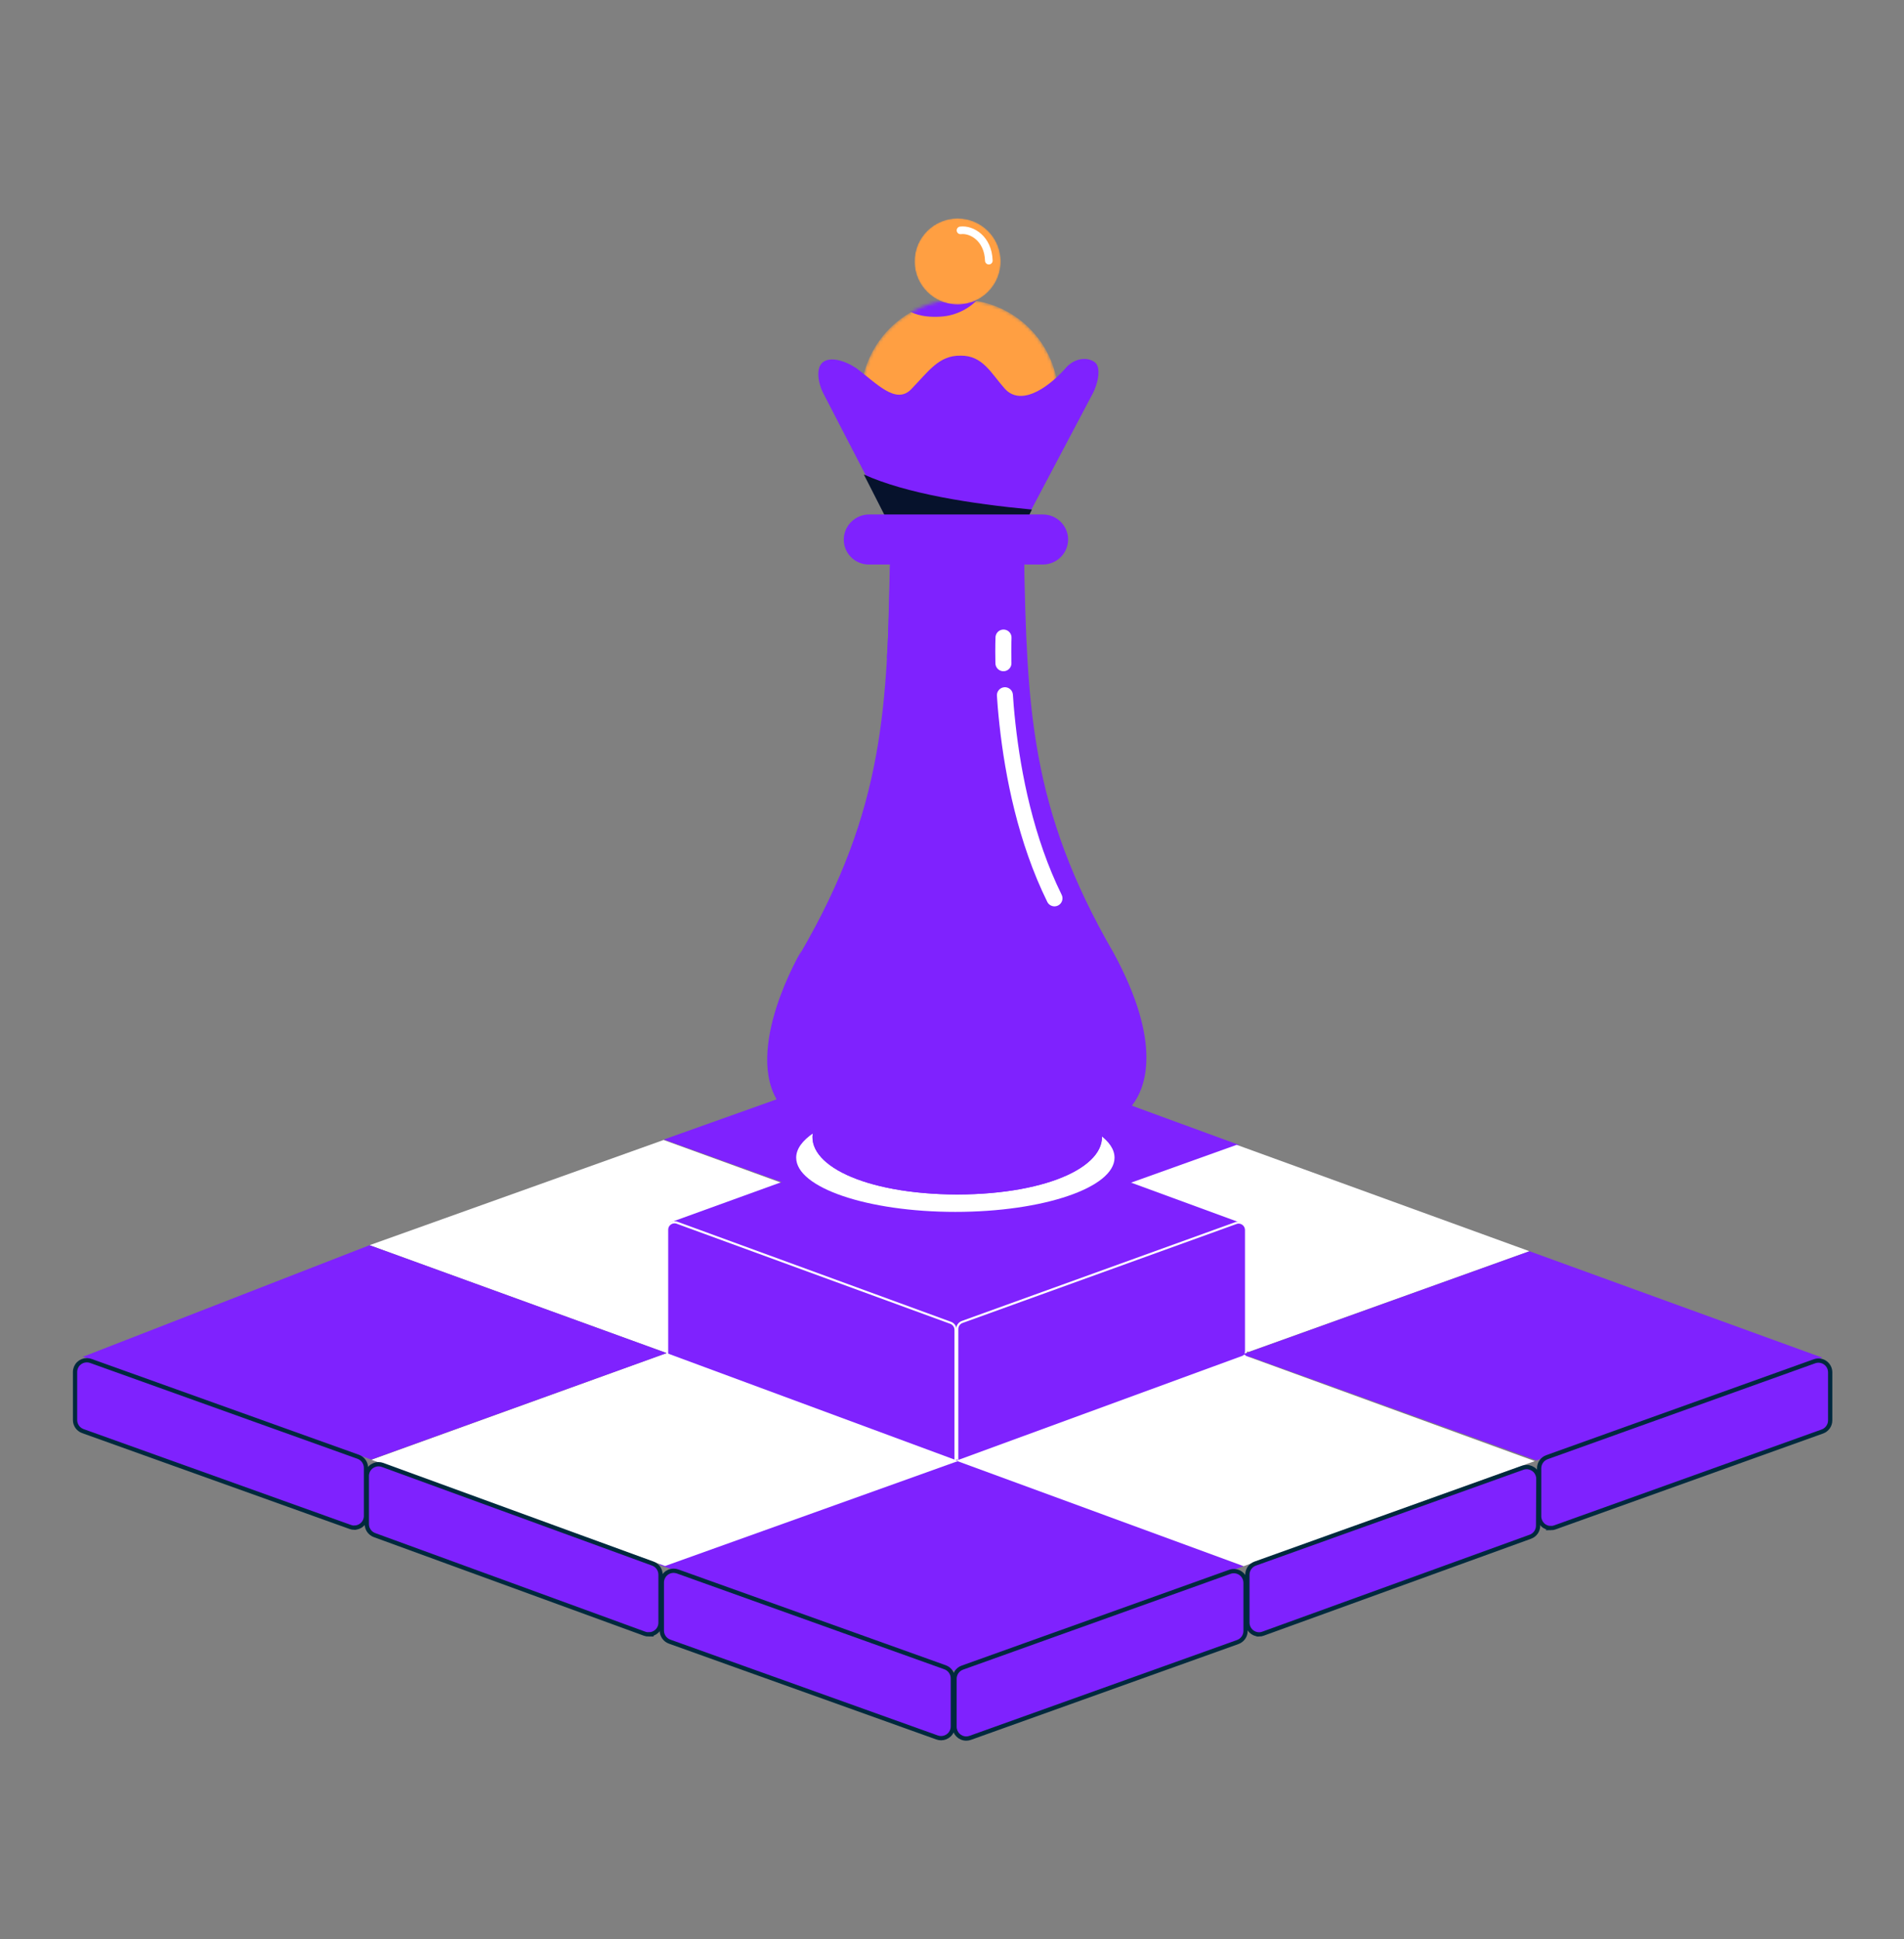 <svg xmlns="http://www.w3.org/2000/svg" xmlns:xlink="http://www.w3.org/1999/xlink" id="eFURnNT4PYq1" viewBox="0 0 221 225" shape-rendering="geometricPrecision" text-rendering="geometricPrecision" project-id="789cec50d32b4ffd93b50f0f02890e2b" export-id="b8d8c9d7512642dab2d0ed2b3e6da8ec" cached="false" width="221" height="225" style="background-color:transparent"><rect x="0" y="0" width="221" height="225" fill="#808080" stroke="none"/><g transform="matrix(.248 0 0 0.248-25.557-2.757)"><g><path d="M407.483,775.628c-.649.001-1.305-.088-1.913-.314l-126.46-46.15c-2.166-.799-3.606-2.861-3.61-5.17v-22.465c-.008-1.464.568-2.871,1.6-3.908s2.436-1.622,3.9-1.622c.645-.002,1.286.114,1.89.34l126.47,46.15c2.166.799,3.606,2.861,3.61,5.17v22.455c.006,1.482-.59,2.904-1.65,3.94-1.03.999-2.405,1.562-3.84,1.57Z" transform="translate(275.256-99)" fill="#7f22fe" stroke="#7f22fe"/><path d="M407.483,775.628c-.649.001-1.305-.088-1.913-.314l-126.46-46.15c-2.166-.799-3.606-2.861-3.61-5.17v-22.465c-.008-1.464.568-2.871,1.6-3.908s2.436-1.622,3.9-1.622c.645-.002,1.286.114,1.89.34l126.47,46.15c2.166.799,3.606,2.861,3.61,5.17v22.455c.006,1.482-.59,2.904-1.65,3.94-1.03.999-2.405,1.562-3.84,1.57Z" transform="matrix(-1 0 0 1 826.142-98.962)" fill="#7f22fe" stroke="#000"/></g><g transform="translate(0 0)"><polygon points="415.06,644.16 276.01,593.69 413.64,544.46 550.68,594.25 415.06,644.16" fill="#fff"/><polygon points="551.22,593.95 413.75,544.25 546.73,496.88 683.03,546.82 551.22,593.95" fill="#7f22fe"/><polygon points="687.44,643.64 549.97,593.95 681.85,546.73 818.89,596.51 687.44,643.64" fill="#fff"/></g><g transform="translate(0 40.22)"><g transform="translate(0-64)"><polygon points="550.64,657.2 416.53,606.89 550.8,558.27 684.67,607.35 550.64,657.2" fill="#7f22fe"/><path d="M546.87,721.089c-.421-.002-.837-.08-1.23-.23l-128.11-48.73c-1.351-.521-2.242-1.821-2.24-3.27v-58.609c-.008-.923.351-1.811.998-2.47s1.529-1.033,2.452-1.04c.403-0.0.802.071,1.18.21L548,653.79c1.374.517,2.282,1.832,2.28,3.3v60.489c.008.923-.351,1.811-.998,2.47s-1.529,1.033-2.452,1.04Z" fill="#7f22fe" stroke="#fff"/><path d="M554.54,720.609c-.923-.005-1.806-.377-2.455-1.033s-1.01-1.544-1.005-2.467v-60.429c-.004-1.472.916-2.788,2.3-3.29L681.6,607.08c.375-.138.771-.209,1.17-.21.926.005,1.811.378,2.462,1.036s1.013,1.548,1.008,2.474v56.629c-0,1.442-.88,2.738-2.22,3.27l-128.22,50.09c-.401.158-.829.24-1.26.24Z" fill="#7f22fe" stroke="#fff"/></g><g mask="url(#eFURnNT4PYq65)"><g transform="matrix(1.5 0 0 1.5-276.274-365.476)"><g><path d="M600.63,584.83v12.104c0,8.8-22.24,15.93-49.66,15.93s-49.66-7.13-49.66-15.93c.001-.251.018-.501.05-.75v-11.364Z" fill="#7f22fe"/><path d="M600.64,585.33c0,9.34-22.24,16.91-49.67,16.91s-49.66-7.57-49.66-16.91c0-2.78,2-5.38,5.41-7.69c0,7.3,20,13.21,44.58,13.21c24.11,0,43.74-5.67,44.56-12.77c3.07,2.2,4.78,4.65,4.78,7.25Z" fill="#fff"/><g transform="translate(0-4.653)"><g mask="url(#eFURnNT4PYq26)"><circle r="30.83" transform="translate(552.318 353.125)" fill="#ff9f42"/><path d="M537,326.12c-5.802-8.247,14.656-10.439,21.248-4.195-2.383,2.818-6.792,5.482-11.918,5.735C539.897,328.062,537,326.12,537,326.12Z" fill="#7f22fe"/><mask id="eFURnNT4PYq26" mask-type="luminance" x="-150%" y="-150%" height="400%" width="400%"><circle r="30.83" transform="translate(552.318 353.125)" fill="#fff"/></mask></g></g><path d="M606.24,568.86c-2.55,3.34-6.24,7.07-9.81,7.95c2.84,10.55-15.69,19.9-44.79,20h-.18c-29.1-.12-47.62-9.47-44.78-20-3.57-.88-7.27-4.61-9.82-7.95-4.08-5.34-9.46-19.05,5.81-47.35c26.29-45.2,27.06-77.07,28-124.1h41.71c1,47,1.74,78.9,28,124.1c15.32,28.3,9.94,42.01,5.86,47.35Z" fill="#7f22fe"/><path d="M606.24,568.86c-1.37,2.15-6.22,7.32-9.81,7.95c2.84,10.55-15.69,19.9-44.79,20h-.18c-29.1-.12-47.62-9.47-44.78-20-4-1-8.57-5.39-10.53-8.17-11.71-16.65,6.77-47.84,6.77-47.84-30.421,74.525,86.762,68.264,103.32,48.06Z" fill="#7f22fe"/><g><path d="M529.59,429.7c.64-7.6.72-25.65,1.11-32.29h41.71l.1,5.62c-14.22.66-35.39,3.71-42.92,26.67Z" fill="#7f22fe"/><path d="M534.27,395.52h34.54l20.42-40c1.254-2.454,2.426-7.278.558-8.839s-5.767-1.522-8.434,1.987c-5.333,6.034-12.402,10.455-16.635,5.562-3.791-4.383-6.084-9.583-12.298-9.483-6.008-.1-8.851,4.494-13.703,9.669-4.26,4.544-9.711-1.819-15.184-6.029-3.228-2.245-7.33-3.468-9.401-1.705s-1.108,6.38.138,8.826Z" transform="matrix(1.123 0 0 1.084-67.797-38.523)" fill="#7f22fe"/><path d="M534.27,395.52h34.54l6.043-12.333c-19.07-1.81-39.111-4.944-52.431-10.944Z" fill="#06122c"/></g><path d="M582.76,392.52c-.038,3.85-3.15,6.962-7,7h-48.62c-2.863.042-5.462-1.664-6.563-4.307s-.482-5.69,1.563-7.693c1.322-1.332,3.123-2.078,5-2.07h48.59c3.891.017,7.036,3.179,7.03,7.07Z" transform="matrix(1.116 0 0 1.109-64.204-42.748)" fill="#7f22fe"/><path d="M566,423.11c0,0-2.006,44.996,15.897,81.329" fill="none" stroke="#fff" stroke-width="5" stroke-linecap="round" stroke-linejoin="round" stroke-dasharray="8,10,90,80"/></g><g transform="matrix(.436 0 0 0.436 505.798 271.393)"><g mask="url(#eFURnNT4PYq44)"><circle r="30.83" transform="translate(105.24 78.9)" fill="#ff9f42"/><path d="M130.986,97.766c-3.88,10-17.596,18.864-31.856,18.374-18.25-.64-30.162-15.233-32.072-28.063s4.975-29.828,19.605-35.948C73.516,63.8,69.062,81.172,77.971,96.095c9.606,13.177,31.85,23.609,53.015,1.671Z" transform="matrix(1.032 0 0 1.032-2.726-2.355)" fill="#7f22fe"/><path d="M107.29,56.66c8-1,19.79,5.84,20.28,21.68" fill="none" stroke="#fff" stroke-width="5.45" stroke-linecap="round" stroke-linejoin="round"/><mask id="eFURnNT4PYq44" mask-type="luminance" x="-150%" y="-150%" height="400%" width="400%"><circle r="30.83" transform="translate(105.24 78.9)" fill="#fff"/></mask></g></g></g><g transform="matrix(1.499 0.048-.048 1.499 407.725 323.635)" opacity="0"><g transform="matrix(.421 0 0 0.421 60.12-86.585)" opacity="0"><g mask="url(#eFURnNT4PYq52)"><circle r="30.83" transform="translate(105.24 78.9)" fill="#7f22fe"/><path d="M130.986,97.766c-3.88,10-17.596,18.864-31.856,18.374-18.25-.64-30.162-15.233-32.072-28.063s4.975-29.828,19.605-35.948C73.516,63.8,69.062,81.172,77.971,96.095c9.606,13.177,31.85,23.609,53.015,1.671Z" transform="matrix(1.032 0 0 1.032-2.726-2.355)" fill="#7f22fe"/><path d="M107.29,56.66c10.078-.542,19.79,5.84,20.28,21.68" fill="none" stroke="#fff" stroke-width="5.45" stroke-linecap="round" stroke-linejoin="round"/><mask id="eFURnNT4PYq52" mask-type="luminance" x="-150%" y="-150%" height="400%" width="400%"><circle r="30.83" transform="translate(105.24 78.9)" fill="#fff"/></mask></g></g><path d="M59.92,237.09c.021.056.047.11.08.16l-.09.06v0c-.003-.073.001-.147.01-.22Z" fill="#7f22fe"/><path d="M153.77,244.51v13.424c0,8.8-22.24,15.93-49.67,15.93s-49.65-7.17-49.65-15.93c-.02-.25-.02-.5,0-.75v-12.694Z" fill="#7f22fe"/><path d="M153.77,245c0,9.34-22.24,16.91-49.67,16.91s-49.66-7.57-49.66-16.91c0-2.78,2-5.38,5.41-7.69c0,7.3,20,13.21,44.58,13.21c24.11,0,43.74-5.67,44.56-12.77c3.07,2.25,4.78,4.65,4.78,7.25Z" fill="#fff"/><g mask="url(#eFURnNT4PYq62)"><path d="M149.06,240l-.09.18.07.05c-.82,7.86-20.45,14.13-44.56,14.13-24.6,0-44.54-6.54-44.58-14.61l.09-.07c-2.94-6.975-4.568-14.394-1.212-28.486C66.822,177.695,84.944,179.571,86.06,108.65h37.21c1.384,71.907,20.265,69.27,27.695,102.702C153.719,223.199,152.775,232.886,149.06,240Z" fill="#7f22fe"/><path d="M149.06,240l-.09.18.07.05c-.82,7.86-20.45,14.13-44.56,14.13-24.6,0-44.463-6.399-44.503-14.469-.877-1.657-3.03-8.434-3.065-13.437-.301-6.116.332-19.164,11.256-39.202C41.497,262.139,135.679,252.401,149.06,240Z" fill="#7f22fe"/><path d="M82.075,144.688c1.935-12.747,1.829-26.37,1.196-34.695L123.84,110.01l-.24,6.25c-20.827.432-33.03-.166-41.525,28.428Z" fill="#7f22fe"/><path d="M116.862,136.314c0,0,2.131,22.132,9.143,38.946s9.345,18.3,12.459,31.927" fill="none" stroke="#fff" stroke-width="5" stroke-linecap="round" stroke-linejoin="round"/><mask id="eFURnNT4PYq62" mask-type="luminance" x="-150%" y="-150%" height="400%" width="400%"><path d="M149.06,240l-.09.18.07.05c-.82,7.86-20.45,14.13-44.56,14.13-24.6,0-44.54-6.54-44.58-14.61l.09-.07c-2.94-6.975-4.568-14.394-1.212-28.486C66.822,177.695,84.944,179.571,86.06,108.65h37.21c1.384,71.907,20.265,69.27,27.695,102.702C153.719,223.199,152.775,232.886,149.06,240Z" fill="#fff"/></mask></g><path d="M136,106.29c-.038,3.85-3.15,6.962-7,7h-48.67c-2.863.042-5.462-1.664-6.563-4.307s-.482-5.69,1.563-7.693c1.322-1.332,3.123-2.078,5-2.07h48.59c1.878-.005,3.68.738,5.009,2.064s2.074,3.128,2.071,5.006Z" fill="#7f22fe"/></g><mask id="eFURnNT4PYq65" mask-type="luminance" x="-150%" y="-150%" height="400%" width="400%"><rect width="303.801" height="661.549" rx="0" ry="0" transform="matrix(1 0 0 1.447 400.406-298.613)" fill="#fff" stroke-width="0"/></mask></g></g><g transform="translate(0 0)"><polygon points="549.78,792.81 411.44,743.16 551.05,693.95 685.13,743.85 549.78,792.81" fill="#7f22fe"/><polygon points="414.33,743.78 276.87,694.08 415.06,644.16 551.54,694.64 414.33,743.78" fill="#fff"/><polygon points="822.16,694.39 684.69,644.7 818.89,596.51 955.94,646.3 822.16,694.39" fill="#7f22fe"/><polygon points="685.13,743.85 550.58,694.51 685.32,645.16 821.38,694.7 685.13,743.85" fill="#fff"/><polygon points="276.8,694 141.84,645.9 276.01,593.69 415.06,644.16 276.8,694" fill="#7f22fe"/></g><g transform="translate(0 0)"><path d="M555.29,824.505c-3.034-.006-5.49-2.466-5.49-5.5v-22.495c.009-2.322,1.467-4.391,3.65-5.18l125.2-44.83c1.684-.61,3.56-.36,5.026.669s2.337,2.71,2.334,4.501v22.495c-.006,2.323-1.465,4.393-3.65,5.18l-125.2,44.83c-.599.218-1.232.329-1.87.33Z" fill="#7f22fe" stroke="#00293e" stroke-width="2"/><path d="M828.91,726.055c-1.459-.003-2.857-.585-3.886-1.618s-1.606-2.433-1.604-3.892v-22.495c.006-2.323,1.465-4.393,3.65-5.18L952.27,648c1.686-.611,3.564-.36,5.03.672s2.336,2.715,2.33,4.508v22.485c-.006,2.323-1.465,4.393-3.65,5.18l-125.21,44.87c-.595.222-1.225.337-1.86.34Z" fill="#7f22fe" stroke="#00293e" stroke-width="2"/><path d="M692.36,775.425c-3.035-.011-5.49-2.475-5.49-5.51v-22.445c.006-2.323,1.465-4.393,3.65-5.18L815.7,697.46c.596-.217,1.226-.329,1.86-.33c1.464.009,2.865.594,3.9,1.63c1.03,1.031,1.602,2.433,1.59,3.89l-.12,21.915c-.009,2.308-1.453,4.366-3.62,5.16l-125.06,45.33c-.602.237-1.243.362-1.89.37Z" transform="translate(0 0.361)" fill="#7f22fe" stroke="#00293e" stroke-width="2"/><path d="M543.53,824.335c-.638-.001-1.271-.112-1.87-.33l-125.2-44.84c-2.184-.783-3.643-2.85-3.65-5.17v-22.495c-0-3.034,2.456-5.494,5.49-5.5.637.002,1.269.11,1.87.32l125.2,44.84c2.185.787,3.644,2.857,3.65,5.18v22.485c.007,1.48-.588,2.899-1.65,3.93-1.029,1.002-2.404,1.568-3.84,1.58Z" fill="#7f22fe" stroke="#00293e" stroke-width="2"/><path d="M270.153,725.265c-.638-.001-1.224-.133-1.823-.35l-125.2-44.86c-2.185-.787-3.644-2.857-3.65-5.18v-22.465c-.003-1.464.578-2.868,1.614-3.903s2.442-1.613,3.906-1.607c.635-0,1.264.112,1.86.33L272,692.07c2.185.787,3.644,2.857,3.65,5.18v22.485c.005,1.479-.59,2.898-1.65,3.93-1.029,1.002-2.404,1.568-3.84,1.58Z" transform="translate(-1.3 0.608)" fill="#7f22fe" stroke="#00293e" stroke-width="2"/><path d="M407.483,775.628c-.649.001-1.305-.088-1.913-.314l-126.46-46.15c-2.166-.799-3.606-2.861-3.61-5.17v-22.465c-.008-1.464.568-2.871,1.6-3.908s2.436-1.622,3.9-1.622c.645-.002,1.286.114,1.89.34l126.47,46.15c2.166.799,3.606,2.861,3.61,5.17v22.455c.006,1.482-.59,2.904-1.65,3.94-1.03.999-2.405,1.562-3.84,1.57Z" transform="translate(-.767 0.161)" fill="#7f22fe" stroke="#00293e" stroke-width="2"/></g></g></svg>